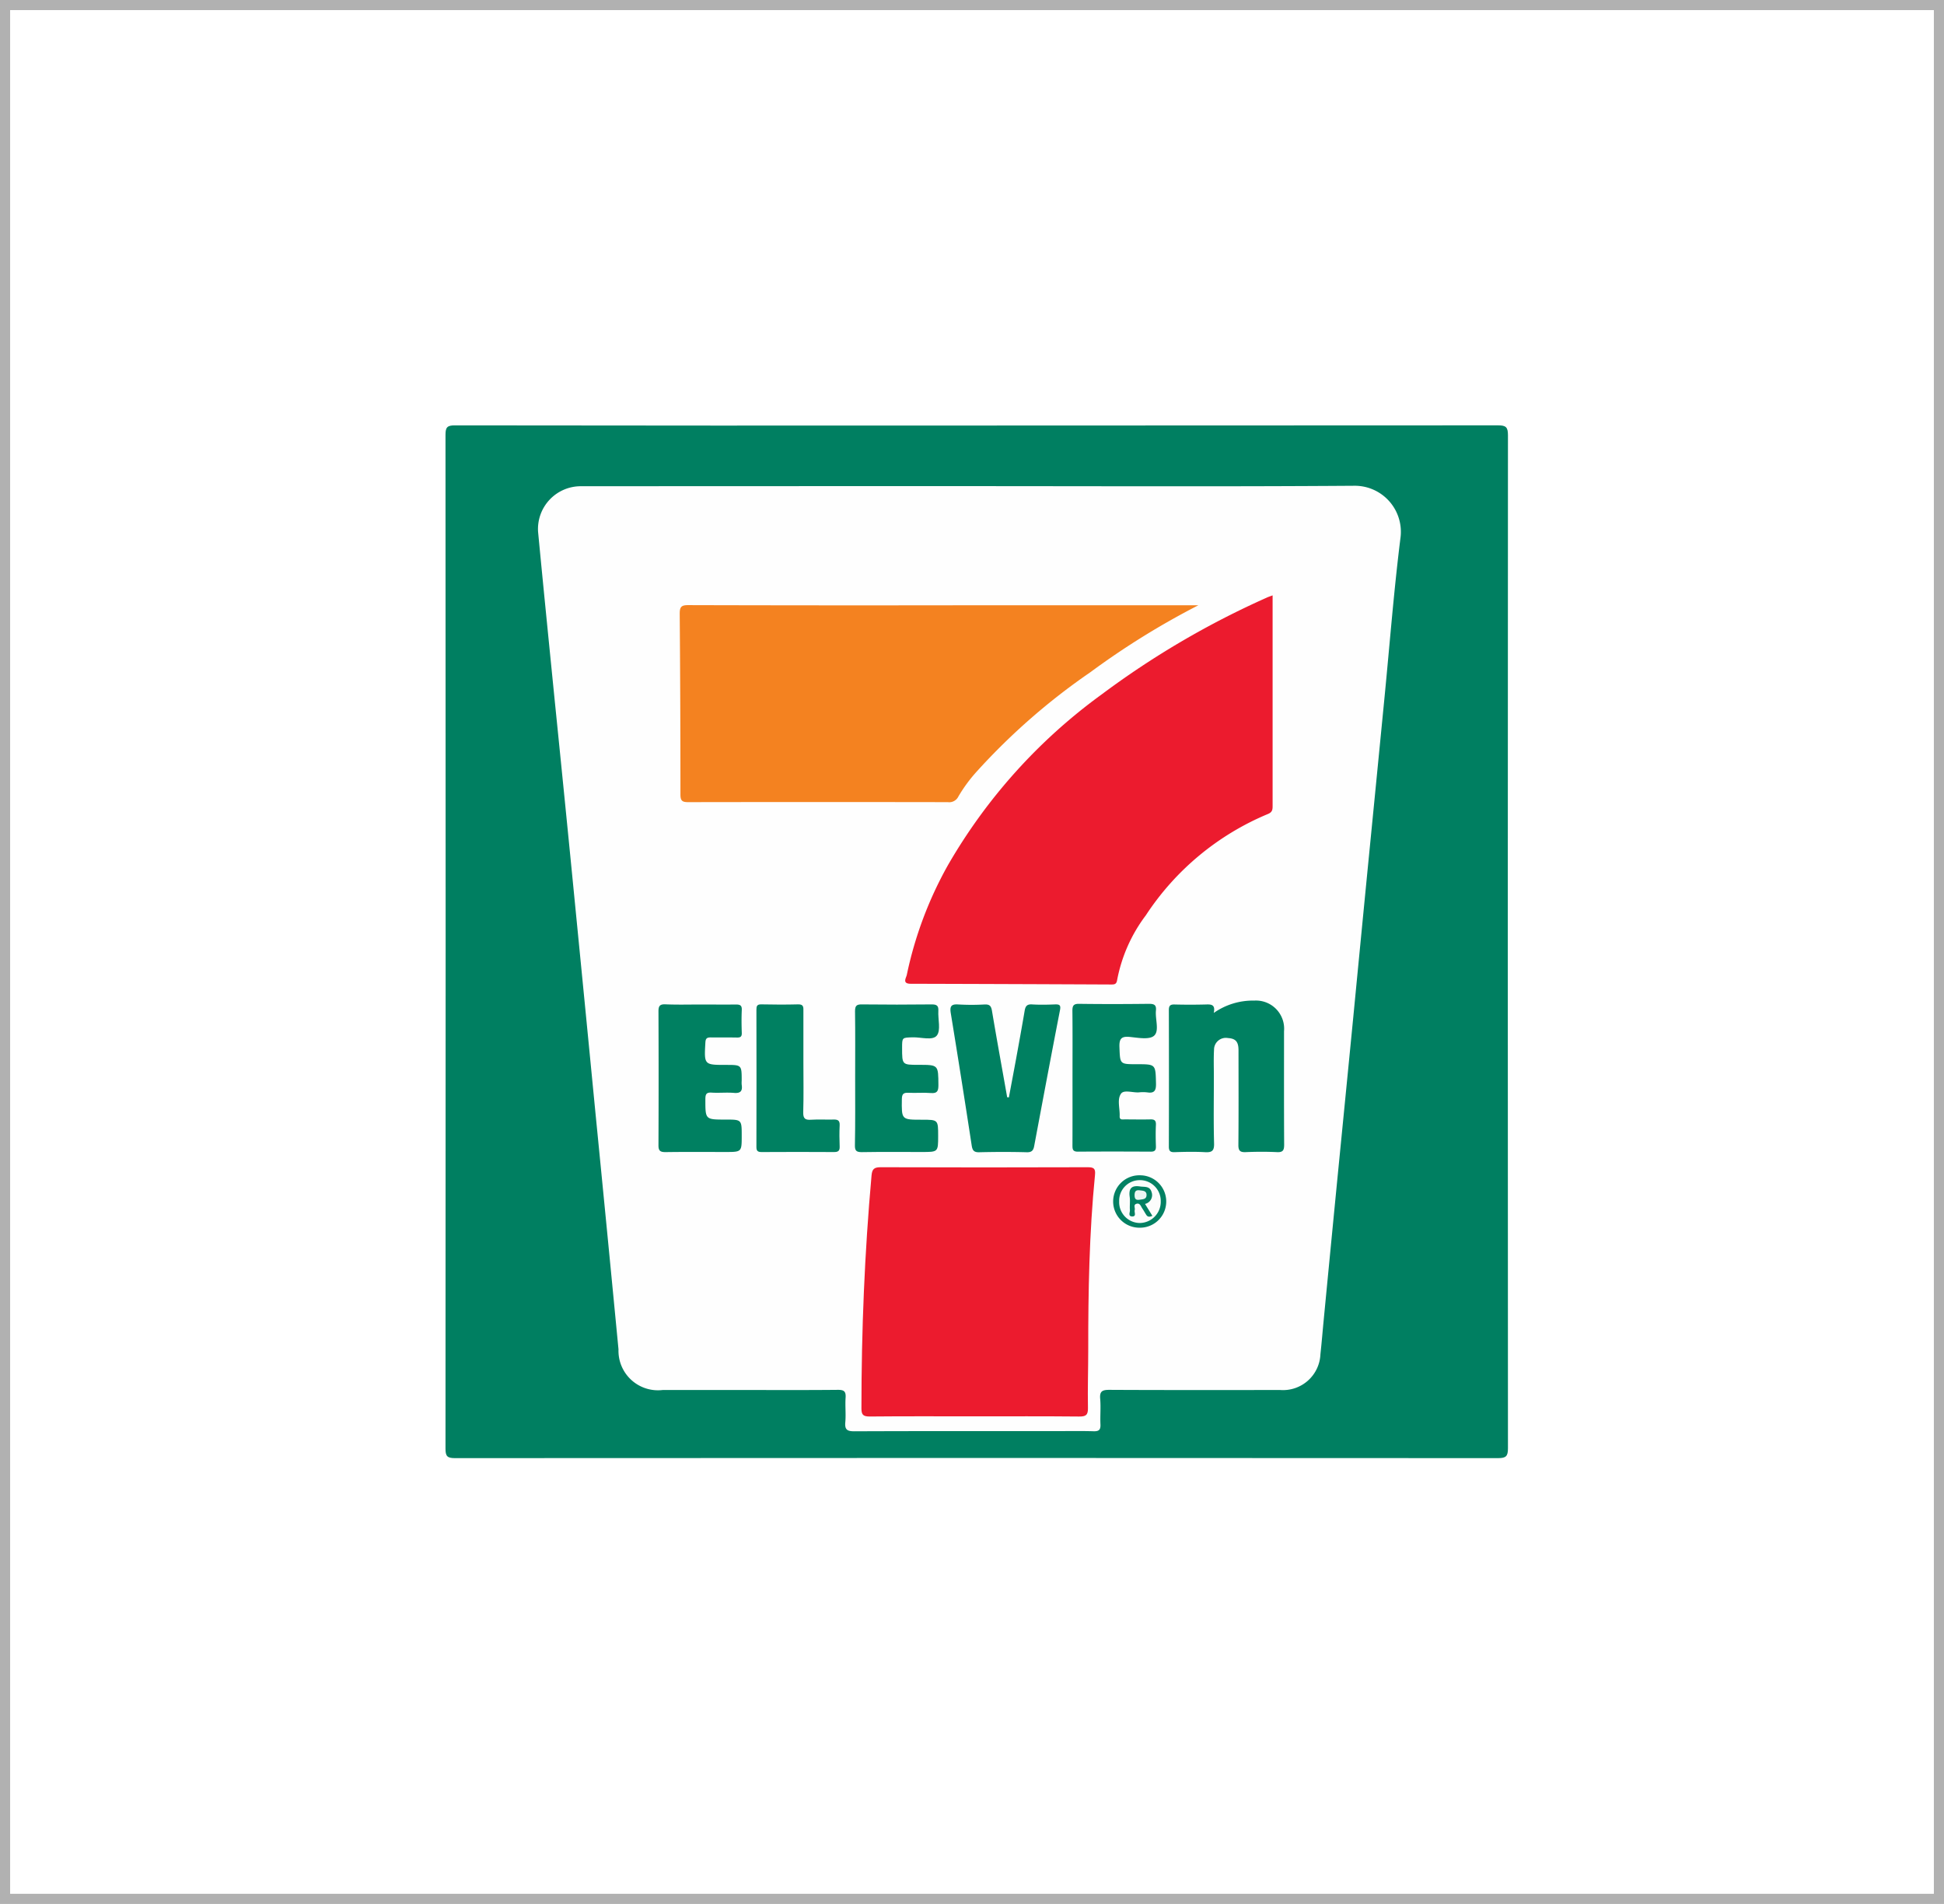 <svg xmlns="http://www.w3.org/2000/svg" width="96" height="94" viewBox="0 0 96 94">
  <g id="Grupo_3951" data-name="Grupo 3951" transform="translate(-128 -312)">
    <g id="Rectángulo_2238" data-name="Rectángulo 2238" transform="translate(128 312)" fill="#fff" stroke="#b1b1b1" stroke-width="0.5">
      <rect width="96" height="94" stroke="none"/>
      <rect x="0.25" y="0.25" width="95.5" height="93.5" fill="none"/>
    </g>
    <g id="Grupo_3948" data-name="Grupo 3948" transform="translate(32.379 104.085)">
      <path id="Trazado_5556" data-name="Trazado 5556" d="M143.819,228.924q12.89,0,25.781-.009c.39,0,.488.091.488.485q-.016,25.009,0,50.017c0,.39-.091.488-.485.488q-25.761-.017-51.522,0c-.375,0-.46-.1-.46-.464q.014-25.029,0-50.058c0-.36.076-.468.456-.467Q130.949,228.933,143.819,228.924Z" fill="#007f61"/>
      <path id="Trazado_5557" data-name="Trazado 5557" d="M152.4,237.732c6.334,0,12.668.027,19-.018a2.275,2.275,0,0,1,2.287,2.59c-.325,2.6-.528,5.218-.783,7.828q-.424,4.339-.852,8.678-.349,3.572-.694,7.145-.387,3.956-.778,7.911-.343,3.511-.681,7.024c-.055.565-.1,1.131-.163,1.7a1.848,1.848,0,0,1-1.982,1.768c-2.815,0-5.63.007-8.445-.008-.351,0-.481.074-.449.443.036.417-.006.839.013,1.258.012.26-.063.351-.335.343-.663-.019-1.326-.006-1.989-.006-3.275,0-6.551-.006-9.826.008-.351,0-.483-.074-.45-.444.036-.4-.013-.813.015-1.217.02-.305-.074-.387-.38-.385-1.61.016-3.221.007-4.832.007h-3.817a1.95,1.95,0,0,1-2.186-2.006q-.556-5.793-1.129-11.584-.5-5.146-1.007-10.293-.5-5.105-1.019-10.21c-.275-2.757-.553-5.515-.816-8.273a2.112,2.112,0,0,1,2.132-2.254Q142.822,237.731,152.4,237.732Z" transform="translate(-8.909 -5.816)" fill="#fefefe"/>
      <path id="Trazado_5558" data-name="Trazado 5558" d="M202.733,253.679v3.783q0,3.288,0,6.576c0,.193.007.341-.238.438a13.332,13.332,0,0,0-6.023,5,7.669,7.669,0,0,0-1.417,3.195c-.033.206-.126.221-.292.22q-4.951-.023-9.9-.036c-.438,0-.226-.287-.194-.442a19,19,0,0,1,2.023-5.4,27.226,27.226,0,0,1,7.594-8.44,42.567,42.567,0,0,1,8.164-4.785C202.52,253.754,202.6,253.731,202.733,253.679Z" transform="translate(-44.267 -16.37)" fill="#ec1b2e"/>
      <path id="Trazado_5559" data-name="Trazado 5559" d="M177.356,255.1a38.849,38.849,0,0,0-5.334,3.306,32,32,0,0,0-5.609,4.9,7.437,7.437,0,0,0-.911,1.239.5.5,0,0,1-.518.276q-6.411-.011-12.823,0c-.3,0-.383-.072-.383-.378q0-4.462-.036-8.925c0-.333.077-.425.418-.424q6.655.018,13.31.008Z" transform="translate(-22.555 -17.303)" fill="#f48220"/>
      <path id="Trazado_5560" data-name="Trazado 5560" d="M183.833,349.271c-1.732,0-3.465-.009-5.2.008-.328,0-.4-.1-.4-.407,0-3.842.156-7.677.5-11.5.028-.31.131-.4.442-.4q5.115.017,10.231,0c.3,0,.393.06.361.38-.284,2.87-.336,5.748-.334,8.63,0,.96-.032,1.921-.014,2.881.007.354-.115.42-.438.417C187.27,349.263,185.551,349.271,183.833,349.271Z" transform="translate(-40.072 -71.429)" fill="#ec1b2e"/>
      <path id="Trazado_5561" data-name="Trazado 5561" d="M225.229,313.307a3.365,3.365,0,0,1,2-.609,1.39,1.39,0,0,1,1.47,1.512c0,1.867-.005,3.734.006,5.6,0,.274-.057.384-.354.369-.513-.024-1.029-.022-1.542,0-.282.012-.367-.07-.364-.359.014-1.556.007-3.111.006-4.667,0-.424-.139-.582-.521-.606a.584.584,0,0,0-.688.574c-.024.445-.008.892-.008,1.339,0,1.1-.02,2.192.01,3.287.011.379-.113.453-.455.434-.5-.028-1-.016-1.5,0-.213.006-.278-.064-.278-.276q.009-3.368,0-6.737c0-.21.061-.283.276-.278q.771.02,1.542,0C225.1,312.88,225.32,312.884,225.229,313.307Z" transform="translate(-69.669 -55.382)" fill="#008061"/>
      <path id="Trazado_5562" data-name="Trazado 5562" d="M194.068,317.84c.12-.642.242-1.283.36-1.925.143-.784.286-1.568.419-2.353.037-.219.108-.33.361-.315.377.024.758.016,1.136,0,.233-.008.3.04.245.3-.434,2.227-.851,4.457-1.27,6.687-.039.21-.111.318-.364.312-.784-.021-1.57-.019-2.354,0-.268.006-.333-.1-.37-.343q-.5-3.265-1.032-6.525c-.055-.337.021-.454.377-.428a11.52,11.52,0,0,0,1.3,0c.241-.009.317.075.357.312.239,1.425.5,2.846.751,4.269Z" transform="translate(-48.626 -55.743)" fill="#008061"/>
      <path id="Trazado_5563" data-name="Trazado 5563" d="M208.958,316.81c0-1.1.007-2.191-.005-3.286,0-.253.052-.352.331-.348,1.149.016,2.3.013,3.449,0,.255,0,.373.05.345.332-.042.426.179,1-.09,1.241-.234.211-.8.1-1.212.06s-.515.1-.5.506c.033.841.01.842.848.842.95,0,.934,0,.957.941.008.346-.066.51-.439.449a1.774,1.774,0,0,0-.405,0c-.305.021-.742-.143-.886.068-.2.29-.047.73-.064,1.106-.009.2.138.16.252.16.419,0,.839.01,1.258,0,.205-.006.29.049.28.27-.017.351-.012.7,0,1.055.006.185-.046.269-.247.268-1.2-.006-2.407-.009-3.611,0-.269,0-.263-.144-.263-.335C208.96,319.028,208.958,317.918,208.958,316.81Z" transform="translate(-60.374 -55.7)" fill="#008061"/>
      <path id="Trazado_5564" data-name="Trazado 5564" d="M150.735,313.259c.582,0,1.164.007,1.746,0,.2,0,.292.045.282.268-.017.378-.013.758,0,1.136.006.182-.064.23-.235.227-.433-.009-.866,0-1.3-.006-.188,0-.25.05-.262.248-.063,1.109-.069,1.109,1.022,1.109.771,0,.771,0,.771.781a1.3,1.3,0,0,0,0,.2c.049.312-.061.432-.39.4-.363-.03-.731.011-1.095-.013-.264-.018-.307.083-.309.322,0,1.009-.013,1.009.995,1.009.8,0,.8,0,.8.8s0,.8-.8.8c-.988,0-1.976-.009-2.963.006-.262,0-.349-.065-.348-.336q.014-3.308,0-6.616c0-.259.065-.354.34-.344C149.571,313.275,150.153,313.259,150.735,313.259Z" transform="translate(-20.511 -55.75)" fill="#008061"/>
      <path id="Trazado_5565" data-name="Trazado 5565" d="M177.29,316.88c0-1.1.009-2.192-.006-3.288,0-.271.078-.339.34-.335q1.726.02,3.451,0c.247,0,.338.067.323.318-.024.417.132.957-.075,1.219s-.782.076-1.194.088c-.521.016-.521,0-.521.523,0,.835,0,.835.814.835.983,0,.972,0,.979,1,0,.288-.053.419-.376.392-.363-.03-.731.006-1.1-.012-.238-.011-.325.047-.329.309-.014,1.022-.024,1.021.992,1.021.8,0,.8,0,.8.8s0,.793-.813.793c-.988,0-1.976-.01-2.964.007-.273,0-.337-.082-.333-.343C177.3,319.1,177.29,317.99,177.29,316.88Z" transform="translate(-39.439 -55.753)" fill="#008061"/>
      <path id="Trazado_5566" data-name="Trazado 5566" d="M165.238,316.109c0,.824.016,1.649-.008,2.472-.009.318.1.391.39.371.363-.024.729,0,1.094-.009.213-.007.327.036.315.283-.017.35-.014.7,0,1.053.008.22-.086.27-.289.268q-1.783-.011-3.567,0c-.193,0-.256-.058-.255-.253q.008-3.384,0-6.769c0-.175.024-.273.238-.269.608.013,1.216.016,1.824,0,.281-.008.259.158.258.338Q165.237,314.853,165.238,316.109Z" transform="translate(-29.943 -55.754)" fill="#008061"/>
      <path id="Trazado_5567" data-name="Trazado 5567" d="M216.248,338.15a1.293,1.293,0,1,1-.023,2.587,1.294,1.294,0,1,1,.023-2.587Z" transform="translate(-64.317 -72.209)" fill="#038163"/>
      <path id="Trazado_5568" data-name="Trazado 5568" d="M217.821,339.9a1.048,1.048,0,0,1-1.029,1.072,1.027,1.027,0,0,1-1.024-1.07,1.013,1.013,0,0,1,1-1.045A1.027,1.027,0,0,1,217.821,339.9Z" transform="translate(-64.879 -72.676)" fill="#fcfdfc"/>
      <path id="Trazado_5569" data-name="Trazado 5569" d="M218.033,340.61l.364.59c-.132.054-.23.068-.308-.059-.064-.1-.123-.209-.191-.308s-.111-.279-.285-.23-.057.206-.089.31.1.317-.122.315-.106-.2-.115-.316c-.017-.214.019-.434-.01-.645-.058-.414.084-.584.511-.519.222.034.476-.028.565.266A.446.446,0,0,1,218.033,340.61Z" transform="translate(-65.868 -73.256)" fill="#028162"/>
      <path id="Trazado_5570" data-name="Trazado 5570" d="M218.249,340.794c-.177.028-.235-.045-.238-.22,0-.19.057-.271.25-.247.16.02.348.015.343.238S218.4,340.766,218.249,340.794Z" transform="translate(-66.362 -73.645)" fill="#ecf5f3"/>
    </g>
  </g>
</svg>
